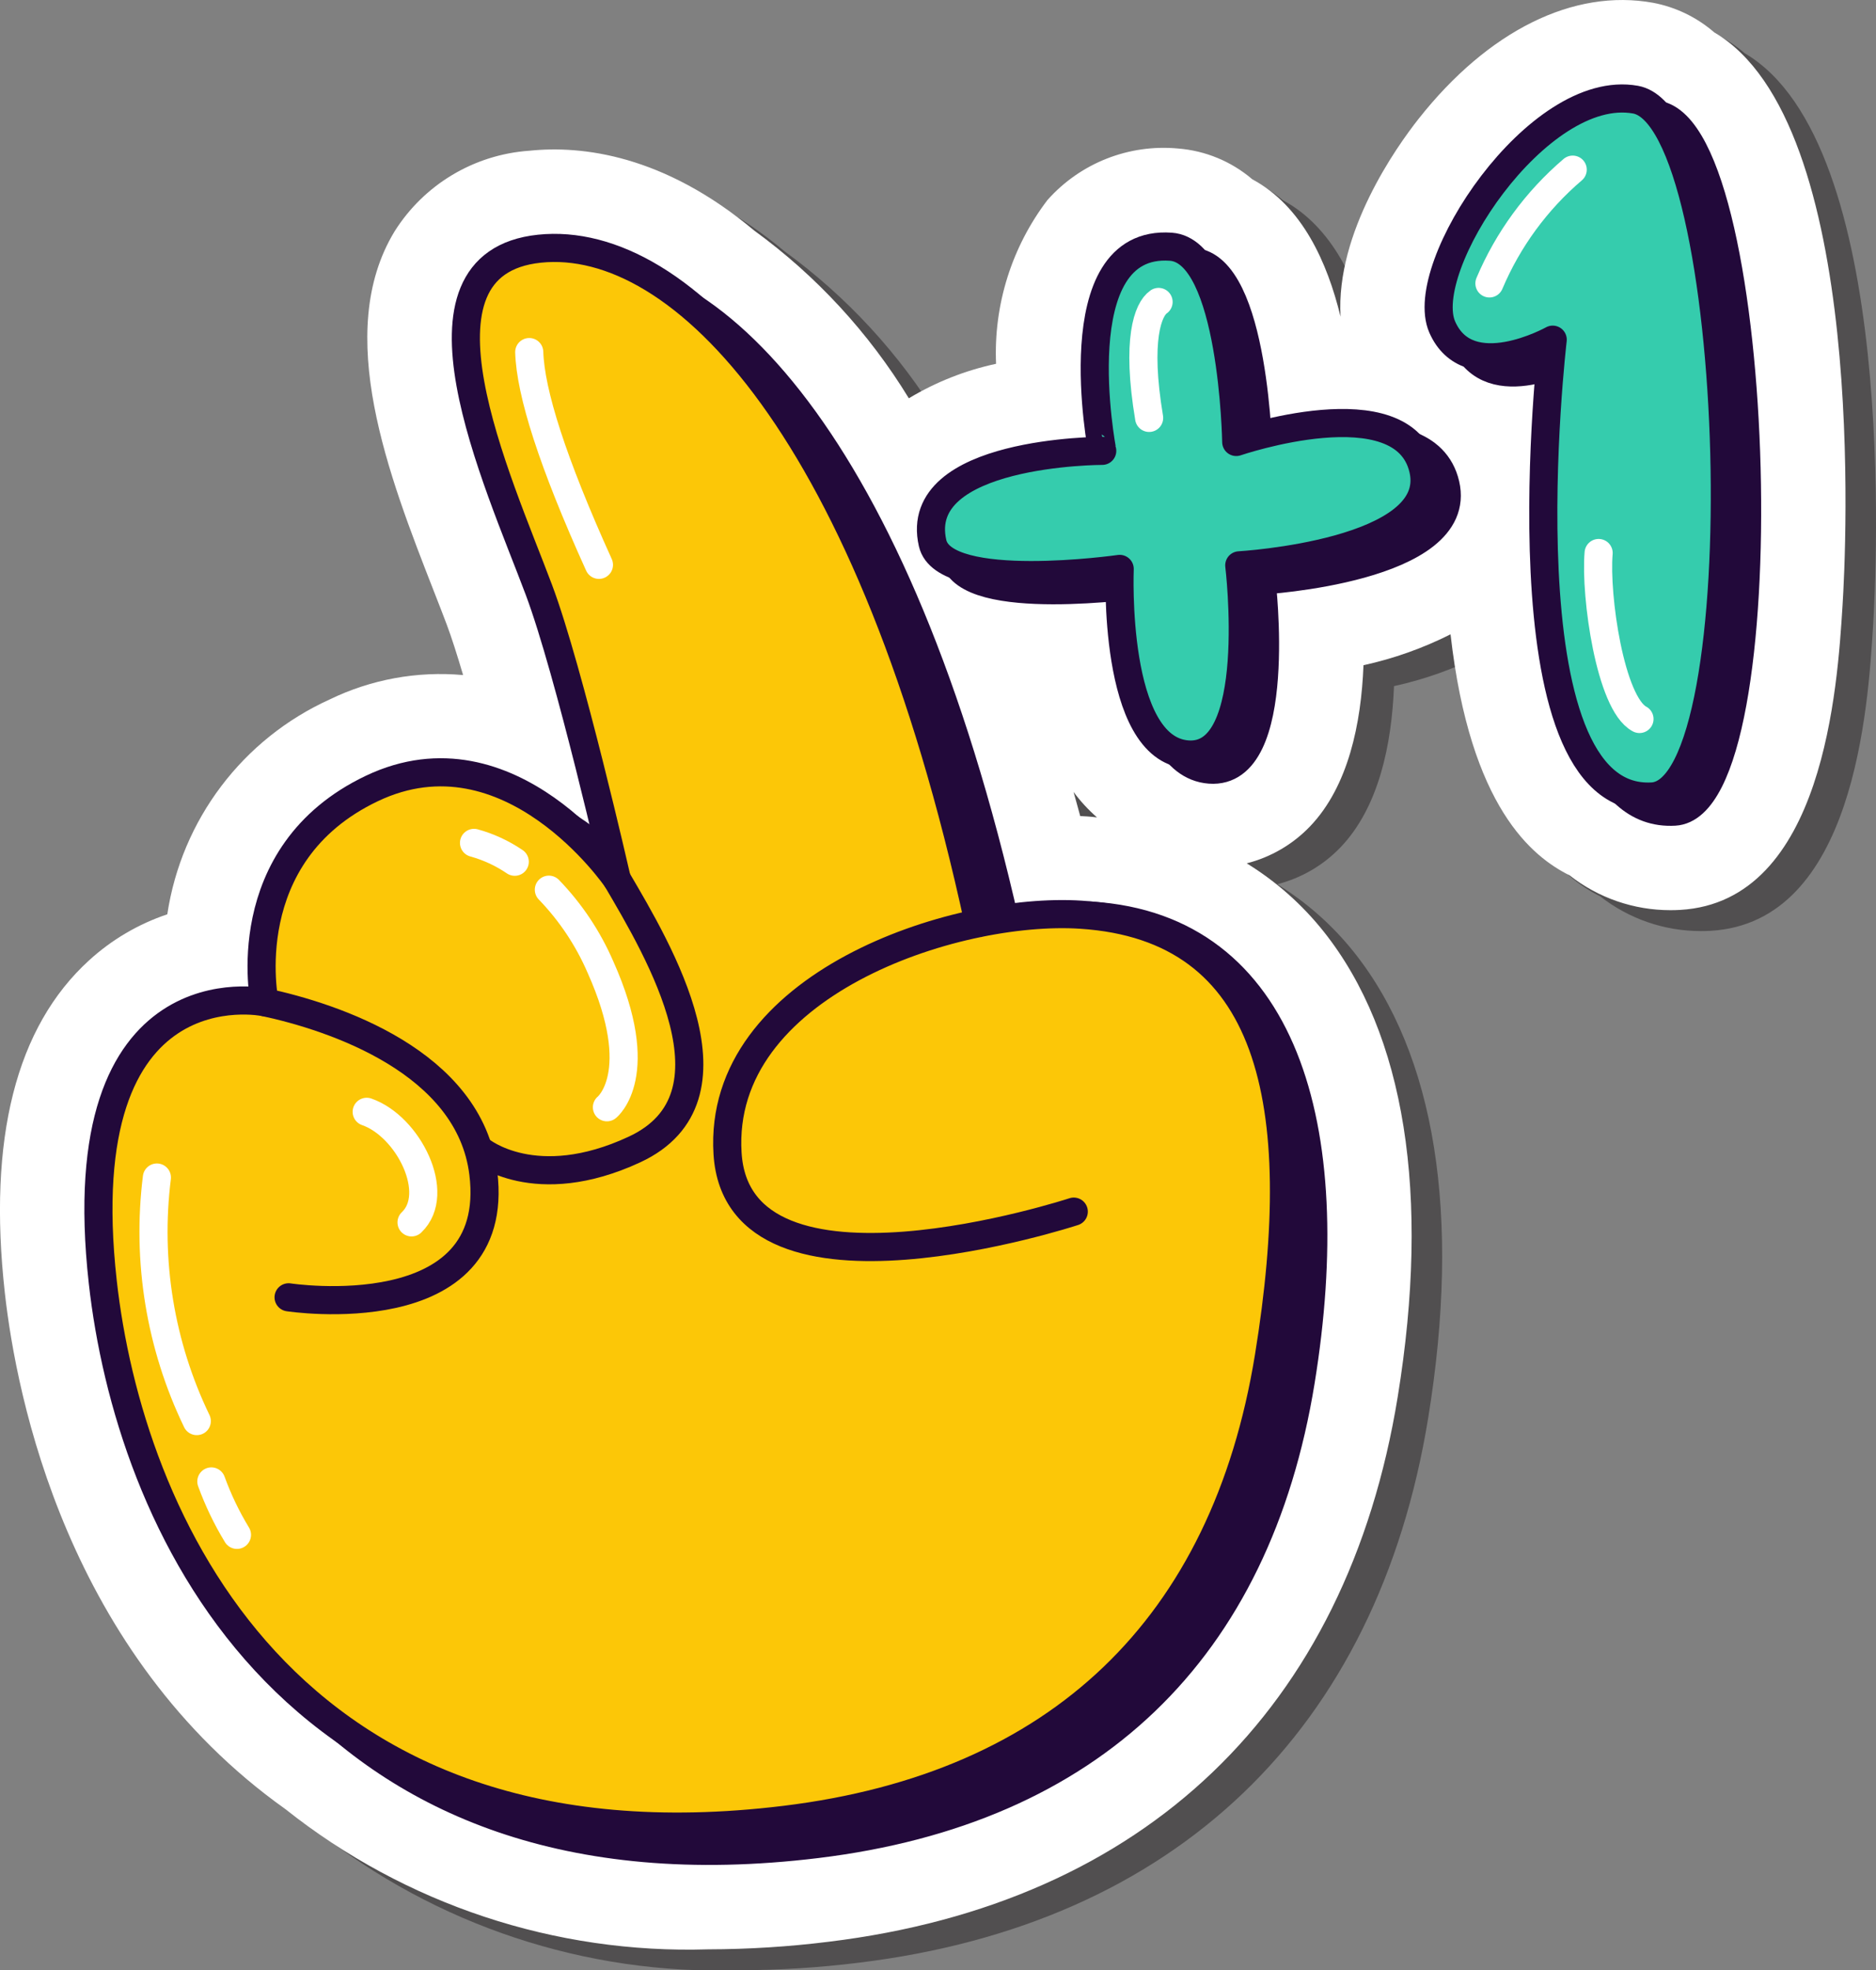 <?xml version="1.0" ?><svg xmlns="http://www.w3.org/2000/svg" xmlns:xlink="http://www.w3.org/1999/xlink" id="Layer_1" style="enable-background:new 0 0 66.722 70.039;" version="1.1" viewBox="0 0 66.722 70.039" xml:space="preserve"><rect x="0" y="0" width="66.722" height="70.039" fill="#808080" stroke="none"/><style type="text/css">
	.st0{opacity:0.5;fill:#231F20;enable-background:new    ;}
	.st1{fill:#FFFFFF;}
	.st2{fill:#22093A;stroke:#22093A;stroke-linecap:round;stroke-linejoin:round;}
	.st3{fill:#FCC707;stroke:#22093A;stroke-linecap:round;stroke-linejoin:round;}
	.st4{fill:none;stroke:#22093A;stroke-linecap:round;stroke-linejoin:round;}
	.st5{fill:#35CCAD;stroke:#22093A;stroke-linecap:round;stroke-linejoin:round;}
	.st6{fill:none;stroke:#FFFFFF;stroke-linecap:round;stroke-linejoin:round;}
</style><g id="Layer_2_00000082359568238610011570000004292614222187828120_"><g id="Layer_1-2"><path class="st0" d="M62.054,1.894c-0.62-0.537-1.371-0.901-2.178-1.053    c-2.829-0.513-5.864,0.992-8.338,4.125c-0.783,0.991-2.951,4.039-2.776,7.034    c-0.469-1.929-1.364-3.932-3.138-4.884c-0.744-0.636-1.67-1.019-2.646-1.095    c-1.75-0.162-3.472,0.518-4.64,1.832c-1.271,1.667-1.918,3.727-1.828,5.822    c-1.095,0.234-2.143,0.648-3.102,1.226c-1.423-2.33-3.292-4.356-5.499-5.963    c-3.217-2.694-6.125-3.033-8.006-2.837c-1.96,0.138-3.737,1.202-4.784,2.864    c-2.196,3.608-0.204,8.702,1.396,12.795c0.165,0.421,0.32,0.817,0.456,1.179    c0.172,0.457,0.37,1.077,0.584,1.801c-1.633-0.148-3.275,0.153-4.75,0.869    c-3.093,1.403-5.265,4.277-5.771,7.636c-1.03,0.345-1.977,0.902-2.779,1.634    C1.654,37.245,0.646,41.223,1.257,46.703c0.412,3.689,2.21,12.833,9.978,18.352    c4.266,3.389,9.595,5.155,15.04,4.985c1.433-0.003,2.864-0.093,4.285-0.27    C41.801,68.398,48.987,61.52,50.796,50.401c1.17-7.188,0.26-12.908-2.633-16.542    c-0.765-0.961-1.691-1.782-2.737-2.425c0.861-0.219,1.643-0.676,2.257-1.319    c1.359-1.424,1.815-3.654,1.896-5.724c1.074-0.235,2.114-0.604,3.096-1.098    c0.699,6.16,2.912,7.909,4.236,8.57c1.023,0.802,2.285,1.237,3.585,1.236    c0.116,0,0.232-0.003,0.349-0.01c5.112-0.298,5.592-7.943,5.772-10.822    C66.734,20.408,67.519,5.096,62.054,1.894z M40.07,29.797c-0.104-0.013-0.209-0.024-0.314-0.031    c-0.084-0.005-0.169-0.01-0.254-0.014c-0.077-0.291-0.158-0.571-0.237-0.857    c0.244,0.33,0.524,0.633,0.833,0.904L40.07,29.797z"/><path class="st1" d="M60.97,1.152c-0.62-0.537-1.371-0.901-2.178-1.053    c-2.829-0.513-5.864,0.992-8.338,4.125c-0.783,0.991-2.951,4.039-2.776,7.034    c-0.469-1.929-1.364-3.932-3.138-4.884c-0.744-0.636-1.67-1.019-2.646-1.095    c-1.75-0.162-3.472,0.518-4.64,1.832c-1.271,1.667-1.918,3.727-1.828,5.822    c-1.095,0.234-2.143,0.648-3.102,1.226c-1.423-2.33-3.292-4.356-5.499-5.963    c-3.217-2.694-6.125-3.033-8.006-2.837c-1.96,0.138-3.737,1.202-4.784,2.864    c-2.196,3.608-0.204,8.702,1.396,12.795c0.165,0.421,0.32,0.817,0.456,1.179    c0.172,0.457,0.37,1.077,0.584,1.801c-1.633-0.148-3.275,0.153-4.75,0.869    c-3.093,1.403-5.265,4.277-5.771,7.636c-1.03,0.345-1.977,0.902-2.779,1.634    c-2.602,2.365-3.61,6.343-2.999,11.823c0.412,3.689,2.21,12.833,9.978,18.352    c4.266,3.389,9.595,5.155,15.04,4.985c1.433-0.003,2.864-0.093,4.285-0.27    c11.241-1.371,18.428-8.25,20.236-19.369c1.17-7.188,0.26-12.908-2.633-16.542    c-0.765-0.961-1.691-1.782-2.737-2.425c0.861-0.219,1.643-0.676,2.257-1.319    c1.359-1.424,1.815-3.654,1.896-5.724c1.074-0.235,2.114-0.604,3.096-1.098    c0.699,6.16,2.912,7.909,4.236,8.57c1.023,0.802,2.285,1.237,3.585,1.236    c0.116,0,0.232-0.003,0.349-0.01c5.112-0.298,5.592-7.943,5.772-10.822    C65.65,19.665,66.435,4.353,60.97,1.152z M38.987,29.055c-0.104-0.013-0.209-0.024-0.314-0.031    c-0.084-0.005-0.169-0.01-0.254-0.014c-0.077-0.291-0.158-0.571-0.237-0.857    c0.244,0.33,0.524,0.633,0.833,0.904L38.987,29.055z"/><path class="st2" d="M38.837,32.552c-1.053-0.068-1.576,0.866-2.891,1.133l-0.001-0.003    C32.148,16.148,25.374,9.174,20.32,9.703c-5.054,0.529-1.491,8.211-0.02,12.126    c1.083,2.882,2.771,10.287,2.771,10.287s-3.79-5.565-8.71-3.225s-3.818,7.599-3.818,7.599    s-7.028-1.47-5.754,9.945c0.924,8.279,6.402,21.299,24.267,19.119    c9.743-1.189,15.644-6.854,17.206-16.457C47.733,40.046,45.652,32.994,38.837,32.552z"/><path class="st3" d="M38.19,43.072c0,0-11.945,3.917-12.314-2.068s8.049-8.781,12.572-8.487    c6.816,0.443,8.153,6.667,6.68,15.718c-1.562,9.603-7.463,15.268-17.206,16.457    C10.057,66.871,4.579,53.851,3.655,45.573c-1.274-11.415,5.754-9.945,5.754-9.945    s-1.102-5.259,3.818-7.599s8.71,3.225,8.71,3.225s-1.687-7.404-2.771-10.287    c-1.471-3.915-5.035-11.597,0.02-12.126s11.829,6.445,15.625,23.978"/><path class="st4" d="M9.409,35.628c2.439,0.52,7.295,2.116,7.781,6.077    c0.685,5.581-6.926,4.413-6.926,4.413"/><path class="st4" d="M21.938,31.254c1.502,2.557,4.607,7.759,0.631,9.608    c-3.537,1.645-5.478,0.033-5.478,0.033"/><path class="st2" d="M42.435,9.31c2.212,0.161,2.324,6.941,2.324,6.941s5.95-2.034,6.65,0.967    s-6.542,3.418-6.542,3.418s0.841,6.923-1.839,6.723s-2.414-6.596-2.414-6.596    s-6.239,0.89-6.654-0.914c-0.755-3.286,6.033-3.283,6.033-3.283S38.536,9.027,42.435,9.31z"/><path class="st2" d="M58.963,4.082c3.776,0.684,4.44,24.547,0.597,24.771    c-5.491,0.32-3.544-16.239-3.544-16.239s-2.998,1.673-3.929-0.448S55.484,3.452,58.963,4.082    z"/><path class="st5" d="M41.644,8.771c2.212,0.161,2.324,6.941,2.324,6.941s5.95-2.034,6.65,0.967    s-6.542,3.418-6.542,3.418s0.841,6.923-1.839,6.723s-2.414-6.596-2.414-6.596    s-6.239,0.89-6.654-0.914c-0.755-3.286,6.033-3.283,6.033-3.283S37.745,8.488,41.644,8.771z"/><path class="st5" d="M58.171,3.543c3.776,0.684,4.44,24.547,0.597,24.771    c-5.491,0.32-3.544-16.239-3.544-16.239s-2.998,1.673-3.929-0.448S54.692,2.913,58.171,3.543z"/><path class="st6" d="M52.973,10.075c0.659-1.56,1.674-2.945,2.962-4.044"/><path class="st6" d="M56.857,19.659c-0.131,1.514,0.414,5.353,1.453,5.9"/><path class="st6" d="M41.206,10.734c-0.378,0.261-0.801,1.339-0.336,4.122"/><path class="st6" d="M19.521,31.628c0.772,0.799,1.394,1.731,1.835,2.751    c1.709,3.816,0.23,4.983,0.23,4.983"/><path class="st6" d="M16.859,29.964c0.517,0.142,1.006,0.369,1.449,0.67"/><path class="st6" d="M13.042,39.524c1.481,0.513,2.677,2.905,1.595,3.93"/><path class="st6" d="M18.823,12.516c0.044,1.443,0.824,3.91,2.479,7.563"/><path class="st6" d="M5.58,41.86c-0.372,2.963,0.121,5.97,1.419,8.658"/><path class="st6" d="M7.517,52.664c0.24,0.661,0.545,1.297,0.911,1.898"/></g></g></svg>